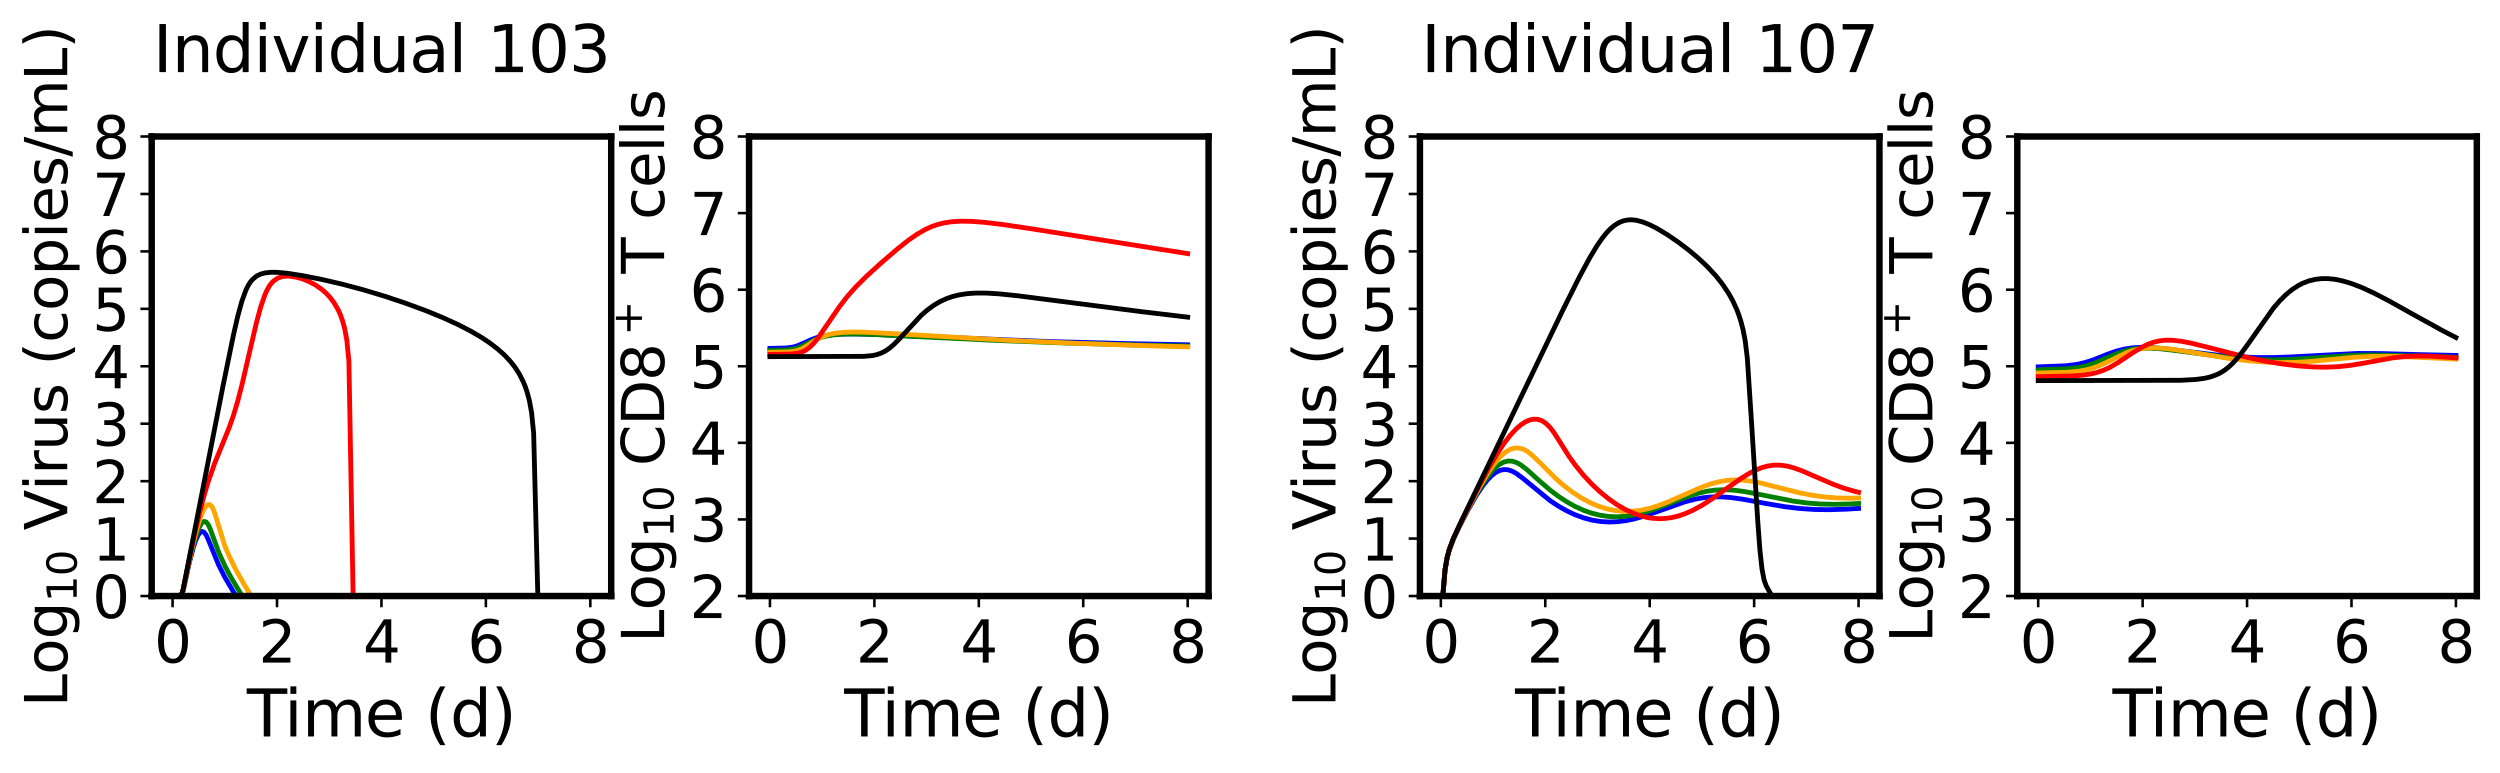 <?xml version="1.0" encoding="utf-8" standalone="no"?>
<!DOCTYPE svg PUBLIC "-//W3C//DTD SVG 1.1//EN"
  "http://www.w3.org/Graphics/SVG/1.1/DTD/svg11.dtd">
<svg xmlns:xlink="http://www.w3.org/1999/xlink" width="776.43pt" height="240.085pt" viewBox="0 0 776.43 240.085" xmlns="http://www.w3.org/2000/svg" version="1.1">
 <defs>
  <style type="text/css">*{stroke-linejoin: round; stroke-linecap: butt}</style>
 </defs>
 <g id="figure_1">
  <g id="patch_1">
   <path d="M 0 240.085 
L 776.43 240.085 
L 776.43 0 
L 0 0 
z
" style="fill: #ffffff"/>
  </g>
  <g id="axes_1">
   <g id="patch_2">
    <path d="M 47.112 185.108 
L 189.823 185.108 
L 189.823 42.397 
L 47.112 42.397 
z
" style="fill: #ffffff"/>
   </g>
   <g id="matplotlib.axis_1">
    <g id="xtick_1">
     <g id="line2d_1">
      <defs>
       <path id="m16f9d550ff" d="M 0 0 
L 0 3.5 
" style="stroke: #000000; stroke-width: 0.8"/>
      </defs>
      <g>
       <use xlink:href="#m16f9d550ff" x="53.599" y="185.108" style="stroke: #000000; stroke-width: 0.8"/>
      </g>
     </g>
     <g id="text_1">
      <!-- 0 -->
      <g transform="translate(47.873 205.785) scale(0.18 -0.18)">
       <defs>
        <path id="DejaVuSans-30" d="M 2034 4250 
Q 1547 4250 1301 3770 
Q 1056 3291 1056 2328 
Q 1056 1369 1301 889 
Q 1547 409 2034 409 
Q 2525 409 2770 889 
Q 3016 1369 3016 2328 
Q 3016 3291 2770 3770 
Q 2525 4250 2034 4250 
z
M 2034 4750 
Q 2819 4750 3233 4129 
Q 3647 3509 3647 2328 
Q 3647 1150 3233 529 
Q 2819 -91 2034 -91 
Q 1250 -91 836 529 
Q 422 1150 422 2328 
Q 422 3509 836 4129 
Q 1250 4750 2034 4750 
z
" transform="scale(0.016)"/>
       </defs>
       <use xlink:href="#DejaVuSans-30"/>
      </g>
     </g>
    </g>
    <g id="xtick_2">
     <g id="line2d_2">
      <g>
       <use xlink:href="#m16f9d550ff" x="86.034" y="185.108" style="stroke: #000000; stroke-width: 0.8"/>
      </g>
     </g>
     <g id="text_2">
      <!-- 2 -->
      <g transform="translate(80.307 205.785) scale(0.18 -0.18)">
       <defs>
        <path id="DejaVuSans-32" d="M 1228 531 
L 3431 531 
L 3431 0 
L 469 0 
L 469 531 
Q 828 903 1448 1529 
Q 2069 2156 2228 2338 
Q 2531 2678 2651 2914 
Q 2772 3150 2772 3378 
Q 2772 3750 2511 3984 
Q 2250 4219 1831 4219 
Q 1534 4219 1204 4116 
Q 875 4013 500 3803 
L 500 4441 
Q 881 4594 1212 4672 
Q 1544 4750 1819 4750 
Q 2544 4750 2975 4387 
Q 3406 4025 3406 3419 
Q 3406 3131 3298 2873 
Q 3191 2616 2906 2266 
Q 2828 2175 2409 1742 
Q 1991 1309 1228 531 
z
" transform="scale(0.016)"/>
       </defs>
       <use xlink:href="#DejaVuSans-32"/>
      </g>
     </g>
    </g>
    <g id="xtick_3">
     <g id="line2d_3">
      <g>
       <use xlink:href="#m16f9d550ff" x="118.468" y="185.108" style="stroke: #000000; stroke-width: 0.8"/>
      </g>
     </g>
     <g id="text_3">
      <!-- 4 -->
      <g transform="translate(112.742 205.785) scale(0.18 -0.18)">
       <defs>
        <path id="DejaVuSans-34" d="M 2419 4116 
L 825 1625 
L 2419 1625 
L 2419 4116 
z
M 2253 4666 
L 3047 4666 
L 3047 1625 
L 3713 1625 
L 3713 1100 
L 3047 1100 
L 3047 0 
L 2419 0 
L 2419 1100 
L 313 1100 
L 313 1709 
L 2253 4666 
z
" transform="scale(0.016)"/>
       </defs>
       <use xlink:href="#DejaVuSans-34"/>
      </g>
     </g>
    </g>
    <g id="xtick_4">
     <g id="line2d_4">
      <g>
       <use xlink:href="#m16f9d550ff" x="150.902" y="185.108" style="stroke: #000000; stroke-width: 0.8"/>
      </g>
     </g>
     <g id="text_4">
      <!-- 6 -->
      <g transform="translate(145.176 205.785) scale(0.18 -0.18)">
       <defs>
        <path id="DejaVuSans-36" d="M 2113 2584 
Q 1688 2584 1439 2293 
Q 1191 2003 1191 1497 
Q 1191 994 1439 701 
Q 1688 409 2113 409 
Q 2538 409 2786 701 
Q 3034 994 3034 1497 
Q 3034 2003 2786 2293 
Q 2538 2584 2113 2584 
z
M 3366 4563 
L 3366 3988 
Q 3128 4100 2886 4159 
Q 2644 4219 2406 4219 
Q 1781 4219 1451 3797 
Q 1122 3375 1075 2522 
Q 1259 2794 1537 2939 
Q 1816 3084 2150 3084 
Q 2853 3084 3261 2657 
Q 3669 2231 3669 1497 
Q 3669 778 3244 343 
Q 2819 -91 2113 -91 
Q 1303 -91 875 529 
Q 447 1150 447 2328 
Q 447 3434 972 4092 
Q 1497 4750 2381 4750 
Q 2619 4750 2861 4703 
Q 3103 4656 3366 4563 
z
" transform="scale(0.016)"/>
       </defs>
       <use xlink:href="#DejaVuSans-36"/>
      </g>
     </g>
    </g>
    <g id="xtick_5">
     <g id="line2d_5">
      <g>
       <use xlink:href="#m16f9d550ff" x="183.337" y="185.108" style="stroke: #000000; stroke-width: 0.8"/>
      </g>
     </g>
     <g id="text_5">
      <!-- 8 -->
      <g transform="translate(177.61 205.785) scale(0.18 -0.18)">
       <defs>
        <path id="DejaVuSans-38" d="M 2034 2216 
Q 1584 2216 1326 1975 
Q 1069 1734 1069 1313 
Q 1069 891 1326 650 
Q 1584 409 2034 409 
Q 2484 409 2743 651 
Q 3003 894 3003 1313 
Q 3003 1734 2745 1975 
Q 2488 2216 2034 2216 
z
M 1403 2484 
Q 997 2584 770 2862 
Q 544 3141 544 3541 
Q 544 4100 942 4425 
Q 1341 4750 2034 4750 
Q 2731 4750 3128 4425 
Q 3525 4100 3525 3541 
Q 3525 3141 3298 2862 
Q 3072 2584 2669 2484 
Q 3125 2378 3379 2068 
Q 3634 1759 3634 1313 
Q 3634 634 3220 271 
Q 2806 -91 2034 -91 
Q 1263 -91 848 271 
Q 434 634 434 1313 
Q 434 1759 690 2068 
Q 947 2378 1403 2484 
z
M 1172 3481 
Q 1172 3119 1398 2916 
Q 1625 2713 2034 2713 
Q 2441 2713 2670 2916 
Q 2900 3119 2900 3481 
Q 2900 3844 2670 4047 
Q 2441 4250 2034 4250 
Q 1625 4250 1398 4047 
Q 1172 3844 1172 3481 
z
" transform="scale(0.016)"/>
       </defs>
       <use xlink:href="#DejaVuSans-38"/>
      </g>
     </g>
    </g>
    <g id="text_6">
     <!-- Time (d) -->
     <g transform="translate(76.671 228.725) scale(0.2 -0.2)">
      <defs>
       <path id="DejaVuSans-54" d="M -19 4666 
L 3928 4666 
L 3928 4134 
L 2272 4134 
L 2272 0 
L 1638 0 
L 1638 4134 
L -19 4134 
L -19 4666 
z
" transform="scale(0.016)"/>
       <path id="DejaVuSans-69" d="M 603 3500 
L 1178 3500 
L 1178 0 
L 603 0 
L 603 3500 
z
M 603 4863 
L 1178 4863 
L 1178 4134 
L 603 4134 
L 603 4863 
z
" transform="scale(0.016)"/>
       <path id="DejaVuSans-6d" d="M 3328 2828 
Q 3544 3216 3844 3400 
Q 4144 3584 4550 3584 
Q 5097 3584 5394 3201 
Q 5691 2819 5691 2113 
L 5691 0 
L 5113 0 
L 5113 2094 
Q 5113 2597 4934 2840 
Q 4756 3084 4391 3084 
Q 3944 3084 3684 2787 
Q 3425 2491 3425 1978 
L 3425 0 
L 2847 0 
L 2847 2094 
Q 2847 2600 2669 2842 
Q 2491 3084 2119 3084 
Q 1678 3084 1418 2786 
Q 1159 2488 1159 1978 
L 1159 0 
L 581 0 
L 581 3500 
L 1159 3500 
L 1159 2956 
Q 1356 3278 1631 3431 
Q 1906 3584 2284 3584 
Q 2666 3584 2933 3390 
Q 3200 3197 3328 2828 
z
" transform="scale(0.016)"/>
       <path id="DejaVuSans-65" d="M 3597 1894 
L 3597 1613 
L 953 1613 
Q 991 1019 1311 708 
Q 1631 397 2203 397 
Q 2534 397 2845 478 
Q 3156 559 3463 722 
L 3463 178 
Q 3153 47 2828 -22 
Q 2503 -91 2169 -91 
Q 1331 -91 842 396 
Q 353 884 353 1716 
Q 353 2575 817 3079 
Q 1281 3584 2069 3584 
Q 2775 3584 3186 3129 
Q 3597 2675 3597 1894 
z
M 3022 2063 
Q 3016 2534 2758 2815 
Q 2500 3097 2075 3097 
Q 1594 3097 1305 2825 
Q 1016 2553 972 2059 
L 3022 2063 
z
" transform="scale(0.016)"/>
       <path id="DejaVuSans-20" transform="scale(0.016)"/>
       <path id="DejaVuSans-28" d="M 1984 4856 
Q 1566 4138 1362 3434 
Q 1159 2731 1159 2009 
Q 1159 1288 1364 580 
Q 1569 -128 1984 -844 
L 1484 -844 
Q 1016 -109 783 600 
Q 550 1309 550 2009 
Q 550 2706 781 3412 
Q 1013 4119 1484 4856 
L 1984 4856 
z
" transform="scale(0.016)"/>
       <path id="DejaVuSans-64" d="M 2906 2969 
L 2906 4863 
L 3481 4863 
L 3481 0 
L 2906 0 
L 2906 525 
Q 2725 213 2448 61 
Q 2172 -91 1784 -91 
Q 1150 -91 751 415 
Q 353 922 353 1747 
Q 353 2572 751 3078 
Q 1150 3584 1784 3584 
Q 2172 3584 2448 3432 
Q 2725 3281 2906 2969 
z
M 947 1747 
Q 947 1113 1208 752 
Q 1469 391 1925 391 
Q 2381 391 2643 752 
Q 2906 1113 2906 1747 
Q 2906 2381 2643 2742 
Q 2381 3103 1925 3103 
Q 1469 3103 1208 2742 
Q 947 2381 947 1747 
z
" transform="scale(0.016)"/>
       <path id="DejaVuSans-29" d="M 513 4856 
L 1013 4856 
Q 1481 4119 1714 3412 
Q 1947 2706 1947 2009 
Q 1947 1309 1714 600 
Q 1481 -109 1013 -844 
L 513 -844 
Q 928 -128 1133 580 
Q 1338 1288 1338 2009 
Q 1338 2731 1133 3434 
Q 928 4138 513 4856 
z
" transform="scale(0.016)"/>
      </defs>
      <use xlink:href="#DejaVuSans-54"/>
      <use xlink:href="#DejaVuSans-69" transform="translate(57.959 0)"/>
      <use xlink:href="#DejaVuSans-6d" transform="translate(85.742 0)"/>
      <use xlink:href="#DejaVuSans-65" transform="translate(183.154 0)"/>
      <use xlink:href="#DejaVuSans-20" transform="translate(244.678 0)"/>
      <use xlink:href="#DejaVuSans-28" transform="translate(276.465 0)"/>
      <use xlink:href="#DejaVuSans-64" transform="translate(315.479 0)"/>
      <use xlink:href="#DejaVuSans-29" transform="translate(378.955 0)"/>
     </g>
    </g>
   </g>
   <g id="matplotlib.axis_2">
    <g id="ytick_1">
     <g id="line2d_6">
      <defs>
       <path id="me7052d7533" d="M 0 0 
L -3.5 0 
" style="stroke: #000000; stroke-width: 0.8"/>
      </defs>
      <g>
       <use xlink:href="#me7052d7533" x="47.112" y="185.108" style="stroke: #000000; stroke-width: 0.8"/>
      </g>
     </g>
     <g id="text_7">
      <!-- 0 -->
      <g transform="translate(28.66 191.946) scale(0.18 -0.18)">
       <use xlink:href="#DejaVuSans-30"/>
      </g>
     </g>
    </g>
    <g id="ytick_2">
     <g id="line2d_7">
      <g>
       <use xlink:href="#me7052d7533" x="47.112" y="167.269" style="stroke: #000000; stroke-width: 0.8"/>
      </g>
     </g>
     <g id="text_8">
      <!-- 1 -->
      <g transform="translate(28.66 174.108) scale(0.18 -0.18)">
       <defs>
        <path id="DejaVuSans-31" d="M 794 531 
L 1825 531 
L 1825 4091 
L 703 3866 
L 703 4441 
L 1819 4666 
L 2450 4666 
L 2450 531 
L 3481 531 
L 3481 0 
L 794 0 
L 794 531 
z
" transform="scale(0.016)"/>
       </defs>
       <use xlink:href="#DejaVuSans-31"/>
      </g>
     </g>
    </g>
    <g id="ytick_3">
     <g id="line2d_8">
      <g>
       <use xlink:href="#me7052d7533" x="47.112" y="149.43" style="stroke: #000000; stroke-width: 0.8"/>
      </g>
     </g>
     <g id="text_9">
      <!-- 2 -->
      <g transform="translate(28.66 156.269) scale(0.18 -0.18)">
       <use xlink:href="#DejaVuSans-32"/>
      </g>
     </g>
    </g>
    <g id="ytick_4">
     <g id="line2d_9">
      <g>
       <use xlink:href="#me7052d7533" x="47.112" y="131.591" style="stroke: #000000; stroke-width: 0.8"/>
      </g>
     </g>
     <g id="text_10">
      <!-- 3 -->
      <g transform="translate(28.66 138.43) scale(0.18 -0.18)">
       <defs>
        <path id="DejaVuSans-33" d="M 2597 2516 
Q 3050 2419 3304 2112 
Q 3559 1806 3559 1356 
Q 3559 666 3084 287 
Q 2609 -91 1734 -91 
Q 1441 -91 1130 -33 
Q 819 25 488 141 
L 488 750 
Q 750 597 1062 519 
Q 1375 441 1716 441 
Q 2309 441 2620 675 
Q 2931 909 2931 1356 
Q 2931 1769 2642 2001 
Q 2353 2234 1838 2234 
L 1294 2234 
L 1294 2753 
L 1863 2753 
Q 2328 2753 2575 2939 
Q 2822 3125 2822 3475 
Q 2822 3834 2567 4026 
Q 2313 4219 1838 4219 
Q 1578 4219 1281 4162 
Q 984 4106 628 3988 
L 628 4550 
Q 988 4650 1302 4700 
Q 1616 4750 1894 4750 
Q 2613 4750 3031 4423 
Q 3450 4097 3450 3541 
Q 3450 3153 3228 2886 
Q 3006 2619 2597 2516 
z
" transform="scale(0.016)"/>
       </defs>
       <use xlink:href="#DejaVuSans-33"/>
      </g>
     </g>
    </g>
    <g id="ytick_5">
     <g id="line2d_10">
      <g>
       <use xlink:href="#me7052d7533" x="47.112" y="113.752" style="stroke: #000000; stroke-width: 0.8"/>
      </g>
     </g>
     <g id="text_11">
      <!-- 4 -->
      <g transform="translate(28.66 120.591) scale(0.18 -0.18)">
       <use xlink:href="#DejaVuSans-34"/>
      </g>
     </g>
    </g>
    <g id="ytick_6">
     <g id="line2d_11">
      <g>
       <use xlink:href="#me7052d7533" x="47.112" y="95.913" style="stroke: #000000; stroke-width: 0.8"/>
      </g>
     </g>
     <g id="text_12">
      <!-- 5 -->
      <g transform="translate(28.66 102.752) scale(0.18 -0.18)">
       <defs>
        <path id="DejaVuSans-35" d="M 691 4666 
L 3169 4666 
L 3169 4134 
L 1269 4134 
L 1269 2991 
Q 1406 3038 1543 3061 
Q 1681 3084 1819 3084 
Q 2600 3084 3056 2656 
Q 3513 2228 3513 1497 
Q 3513 744 3044 326 
Q 2575 -91 1722 -91 
Q 1428 -91 1123 -41 
Q 819 9 494 109 
L 494 744 
Q 775 591 1075 516 
Q 1375 441 1709 441 
Q 2250 441 2565 725 
Q 2881 1009 2881 1497 
Q 2881 1984 2565 2268 
Q 2250 2553 1709 2553 
Q 1456 2553 1204 2497 
Q 953 2441 691 2322 
L 691 4666 
z
" transform="scale(0.016)"/>
       </defs>
       <use xlink:href="#DejaVuSans-35"/>
      </g>
     </g>
    </g>
    <g id="ytick_7">
     <g id="line2d_12">
      <g>
       <use xlink:href="#me7052d7533" x="47.112" y="78.075" style="stroke: #000000; stroke-width: 0.8"/>
      </g>
     </g>
     <g id="text_13">
      <!-- 6 -->
      <g transform="translate(28.66 84.913) scale(0.18 -0.18)">
       <use xlink:href="#DejaVuSans-36"/>
      </g>
     </g>
    </g>
    <g id="ytick_8">
     <g id="line2d_13">
      <g>
       <use xlink:href="#me7052d7533" x="47.112" y="60.236" style="stroke: #000000; stroke-width: 0.8"/>
      </g>
     </g>
     <g id="text_14">
      <!-- 7 -->
      <g transform="translate(28.66 67.074) scale(0.18 -0.18)">
       <defs>
        <path id="DejaVuSans-37" d="M 525 4666 
L 3525 4666 
L 3525 4397 
L 1831 0 
L 1172 0 
L 2766 4134 
L 525 4134 
L 525 4666 
z
" transform="scale(0.016)"/>
       </defs>
       <use xlink:href="#DejaVuSans-37"/>
      </g>
     </g>
    </g>
    <g id="ytick_9">
     <g id="line2d_14">
      <g>
       <use xlink:href="#me7052d7533" x="47.112" y="42.397" style="stroke: #000000; stroke-width: 0.8"/>
      </g>
     </g>
     <g id="text_15">
      <!-- 8 -->
      <g transform="translate(28.66 49.235) scale(0.18 -0.18)">
       <use xlink:href="#DejaVuSans-38"/>
      </g>
     </g>
    </g>
    <g id="text_16">
     <!-- Log$_{10}$ Virus (copies/mL) -->
     <g transform="translate(20.88 219.592) rotate(-90) scale(0.18 -0.18)">
      <defs>
       <path id="DejaVuSans-4c" d="M 628 4666 
L 1259 4666 
L 1259 531 
L 3531 531 
L 3531 0 
L 628 0 
L 628 4666 
z
" transform="scale(0.016)"/>
       <path id="DejaVuSans-6f" d="M 1959 3097 
Q 1497 3097 1228 2736 
Q 959 2375 959 1747 
Q 959 1119 1226 758 
Q 1494 397 1959 397 
Q 2419 397 2687 759 
Q 2956 1122 2956 1747 
Q 2956 2369 2687 2733 
Q 2419 3097 1959 3097 
z
M 1959 3584 
Q 2709 3584 3137 3096 
Q 3566 2609 3566 1747 
Q 3566 888 3137 398 
Q 2709 -91 1959 -91 
Q 1206 -91 779 398 
Q 353 888 353 1747 
Q 353 2609 779 3096 
Q 1206 3584 1959 3584 
z
" transform="scale(0.016)"/>
       <path id="DejaVuSans-67" d="M 2906 1791 
Q 2906 2416 2648 2759 
Q 2391 3103 1925 3103 
Q 1463 3103 1205 2759 
Q 947 2416 947 1791 
Q 947 1169 1205 825 
Q 1463 481 1925 481 
Q 2391 481 2648 825 
Q 2906 1169 2906 1791 
z
M 3481 434 
Q 3481 -459 3084 -895 
Q 2688 -1331 1869 -1331 
Q 1566 -1331 1297 -1286 
Q 1028 -1241 775 -1147 
L 775 -588 
Q 1028 -725 1275 -790 
Q 1522 -856 1778 -856 
Q 2344 -856 2625 -561 
Q 2906 -266 2906 331 
L 2906 616 
Q 2728 306 2450 153 
Q 2172 0 1784 0 
Q 1141 0 747 490 
Q 353 981 353 1791 
Q 353 2603 747 3093 
Q 1141 3584 1784 3584 
Q 2172 3584 2450 3431 
Q 2728 3278 2906 2969 
L 2906 3500 
L 3481 3500 
L 3481 434 
z
" transform="scale(0.016)"/>
       <path id="DejaVuSans-56" d="M 1831 0 
L 50 4666 
L 709 4666 
L 2188 738 
L 3669 4666 
L 4325 4666 
L 2547 0 
L 1831 0 
z
" transform="scale(0.016)"/>
       <path id="DejaVuSans-72" d="M 2631 2963 
Q 2534 3019 2420 3045 
Q 2306 3072 2169 3072 
Q 1681 3072 1420 2755 
Q 1159 2438 1159 1844 
L 1159 0 
L 581 0 
L 581 3500 
L 1159 3500 
L 1159 2956 
Q 1341 3275 1631 3429 
Q 1922 3584 2338 3584 
Q 2397 3584 2469 3576 
Q 2541 3569 2628 3553 
L 2631 2963 
z
" transform="scale(0.016)"/>
       <path id="DejaVuSans-75" d="M 544 1381 
L 544 3500 
L 1119 3500 
L 1119 1403 
Q 1119 906 1312 657 
Q 1506 409 1894 409 
Q 2359 409 2629 706 
Q 2900 1003 2900 1516 
L 2900 3500 
L 3475 3500 
L 3475 0 
L 2900 0 
L 2900 538 
Q 2691 219 2414 64 
Q 2138 -91 1772 -91 
Q 1169 -91 856 284 
Q 544 659 544 1381 
z
M 1991 3584 
L 1991 3584 
z
" transform="scale(0.016)"/>
       <path id="DejaVuSans-73" d="M 2834 3397 
L 2834 2853 
Q 2591 2978 2328 3040 
Q 2066 3103 1784 3103 
Q 1356 3103 1142 2972 
Q 928 2841 928 2578 
Q 928 2378 1081 2264 
Q 1234 2150 1697 2047 
L 1894 2003 
Q 2506 1872 2764 1633 
Q 3022 1394 3022 966 
Q 3022 478 2636 193 
Q 2250 -91 1575 -91 
Q 1294 -91 989 -36 
Q 684 19 347 128 
L 347 722 
Q 666 556 975 473 
Q 1284 391 1588 391 
Q 1994 391 2212 530 
Q 2431 669 2431 922 
Q 2431 1156 2273 1281 
Q 2116 1406 1581 1522 
L 1381 1569 
Q 847 1681 609 1914 
Q 372 2147 372 2553 
Q 372 3047 722 3315 
Q 1072 3584 1716 3584 
Q 2034 3584 2315 3537 
Q 2597 3491 2834 3397 
z
" transform="scale(0.016)"/>
       <path id="DejaVuSans-63" d="M 3122 3366 
L 3122 2828 
Q 2878 2963 2633 3030 
Q 2388 3097 2138 3097 
Q 1578 3097 1268 2742 
Q 959 2388 959 1747 
Q 959 1106 1268 751 
Q 1578 397 2138 397 
Q 2388 397 2633 464 
Q 2878 531 3122 666 
L 3122 134 
Q 2881 22 2623 -34 
Q 2366 -91 2075 -91 
Q 1284 -91 818 406 
Q 353 903 353 1747 
Q 353 2603 823 3093 
Q 1294 3584 2113 3584 
Q 2378 3584 2631 3529 
Q 2884 3475 3122 3366 
z
" transform="scale(0.016)"/>
       <path id="DejaVuSans-70" d="M 1159 525 
L 1159 -1331 
L 581 -1331 
L 581 3500 
L 1159 3500 
L 1159 2969 
Q 1341 3281 1617 3432 
Q 1894 3584 2278 3584 
Q 2916 3584 3314 3078 
Q 3713 2572 3713 1747 
Q 3713 922 3314 415 
Q 2916 -91 2278 -91 
Q 1894 -91 1617 61 
Q 1341 213 1159 525 
z
M 3116 1747 
Q 3116 2381 2855 2742 
Q 2594 3103 2138 3103 
Q 1681 3103 1420 2742 
Q 1159 2381 1159 1747 
Q 1159 1113 1420 752 
Q 1681 391 2138 391 
Q 2594 391 2855 752 
Q 3116 1113 3116 1747 
z
" transform="scale(0.016)"/>
       <path id="DejaVuSans-2f" d="M 1625 4666 
L 2156 4666 
L 531 -594 
L 0 -594 
L 1625 4666 
z
" transform="scale(0.016)"/>
      </defs>
      <use xlink:href="#DejaVuSans-4c" transform="translate(0 0.016)"/>
      <use xlink:href="#DejaVuSans-6f" transform="translate(55.713 0.016)"/>
      <use xlink:href="#DejaVuSans-67" transform="translate(116.895 0.016)"/>
      <use xlink:href="#DejaVuSans-31" transform="translate(181.328 -16.391) scale(0.7)"/>
      <use xlink:href="#DejaVuSans-30" transform="translate(225.864 -16.391) scale(0.7)"/>
      <use xlink:href="#DejaVuSans-20" transform="translate(273.135 0.016)"/>
      <use xlink:href="#DejaVuSans-56" transform="translate(304.922 0.016)"/>
      <use xlink:href="#DejaVuSans-69" transform="translate(373.33 0.016)"/>
      <use xlink:href="#DejaVuSans-72" transform="translate(401.113 0.016)"/>
      <use xlink:href="#DejaVuSans-75" transform="translate(442.227 0.016)"/>
      <use xlink:href="#DejaVuSans-73" transform="translate(505.605 0.016)"/>
      <use xlink:href="#DejaVuSans-20" transform="translate(557.705 0.016)"/>
      <use xlink:href="#DejaVuSans-28" transform="translate(589.492 0.016)"/>
      <use xlink:href="#DejaVuSans-63" transform="translate(628.506 0.016)"/>
      <use xlink:href="#DejaVuSans-6f" transform="translate(683.486 0.016)"/>
      <use xlink:href="#DejaVuSans-70" transform="translate(744.668 0.016)"/>
      <use xlink:href="#DejaVuSans-69" transform="translate(808.145 0.016)"/>
      <use xlink:href="#DejaVuSans-65" transform="translate(835.928 0.016)"/>
      <use xlink:href="#DejaVuSans-73" transform="translate(897.451 0.016)"/>
      <use xlink:href="#DejaVuSans-2f" transform="translate(949.551 0.016)"/>
      <use xlink:href="#DejaVuSans-6d" transform="translate(983.242 0.016)"/>
      <use xlink:href="#DejaVuSans-4c" transform="translate(1080.654 0.016)"/>
      <use xlink:href="#DejaVuSans-29" transform="translate(1136.367 0.016)"/>
     </g>
    </g>
   </g>
   <g id="line2d_15">
    <path d="M 53.599 185.108 
L 56.207 185.108 
L 56.859 183.488 
L 58.815 174.613 
L 60.119 169.77 
L 60.771 167.848 
L 61.423 166.383 
L 62.075 165.422 
L 62.727 165.043 
L 63.379 165.294 
L 64.031 166.178 
L 64.682 167.563 
L 67.942 175.558 
L 69.898 179.386 
L 72.506 183.814 
L 73.158 184.841 
L 73.81 185.108 
L 183.337 185.108 
L 183.337 185.108 
" clip-path="url(#pa44972590c)" style="fill: none; stroke: #0000ff; stroke-width: 1.5; stroke-linecap: square"/>
   </g>
   <g id="line2d_16">
    <path d="M 53.599 185.108 
L 56.207 185.108 
L 56.859 183.394 
L 58.815 174.241 
L 60.119 168.97 
L 61.423 164.854 
L 62.075 163.374 
L 62.727 162.38 
L 63.379 161.941 
L 64.031 162.113 
L 64.682 162.948 
L 65.334 164.381 
L 67.942 171.588 
L 69.898 175.865 
L 71.854 179.53 
L 74.462 183.847 
L 75.114 184.864 
L 75.766 185.108 
L 183.337 185.108 
L 183.337 185.108 
" clip-path="url(#pa44972590c)" style="fill: none; stroke: #008000; stroke-width: 1.5; stroke-linecap: square"/>
   </g>
   <g id="line2d_17">
    <path d="M 53.599 185.108 
L 56.207 185.108 
L 56.859 183.3 
L 59.467 170.93 
L 60.771 165.568 
L 62.075 161.168 
L 62.727 159.439 
L 63.379 158.069 
L 64.031 157.121 
L 64.682 156.683 
L 65.334 156.812 
L 65.986 157.631 
L 66.638 159.212 
L 69.817 169.532 
L 71.202 172.802 
L 73.158 176.78 
L 75.766 181.428 
L 77.721 184.632 
L 78.373 185.108 
L 183.337 185.108 
L 183.337 185.108 
" clip-path="url(#pa44972590c)" style="fill: none; stroke: #ffa500; stroke-width: 1.5; stroke-linecap: square"/>
   </g>
   <g id="line2d_18">
    <path d="M 53.599 185.108 
L 56.207 185.108 
L 56.859 183.216 
L 60.119 167.309 
L 62.075 158.849 
L 63.379 153.905 
L 64.682 149.546 
L 66.638 143.947 
L 69.246 137.564 
L 71.202 132.719 
L 72.506 129.005 
L 73.81 124.639 
L 75.114 119.641 
L 77.721 108.42 
L 79.677 100.076 
L 80.981 95.28 
L 82.285 91.524 
L 82.937 90.083 
L 83.589 88.924 
L 84.241 88.016 
L 84.893 87.319 
L 86.197 86.411 
L 87.501 85.946 
L 88.804 85.769 
L 90.108 85.791 
L 92.064 86.094 
L 94.02 86.653 
L 95.976 87.446 
L 97.932 88.489 
L 99.888 89.842 
L 101.191 90.972 
L 102.495 92.353 
L 103.799 94.091 
L 105.103 96.385 
L 105.755 97.866 
L 106.407 99.705 
L 107.059 102.124 
L 107.711 105.655 
L 108.363 112.284 
L 109.667 185.108 
L 183.337 185.108 
L 183.337 185.108 
" clip-path="url(#pa44972590c)" style="fill: none; stroke: #ff0000; stroke-width: 1.5; stroke-linecap: square"/>
   </g>
   <g id="line2d_19">
    <path d="M 53.599 185.108 
L 56.207 185.108 
L 56.859 183.119 
L 69.246 119.938 
L 72.506 104.013 
L 73.81 98.344 
L 75.114 93.565 
L 76.417 89.999 
L 77.069 88.684 
L 77.721 87.645 
L 78.373 86.838 
L 79.677 85.745 
L 80.981 85.113 
L 82.285 84.764 
L 84.241 84.56 
L 86.197 84.585 
L 89.456 84.901 
L 94.02 85.622 
L 99.888 86.778 
L 106.407 88.286 
L 112.926 90.028 
L 119.446 91.994 
L 125.965 94.171 
L 132.485 96.581 
L 137.7 98.723 
L 142.264 100.811 
L 146.176 102.826 
L 149.435 104.728 
L 152.043 106.46 
L 154.651 108.458 
L 156.607 110.211 
L 158.563 112.293 
L 159.867 113.954 
L 161.17 115.948 
L 162.474 118.477 
L 163.126 120.065 
L 163.778 122.003 
L 164.43 124.503 
L 165.082 128.064 
L 165.734 134.431 
L 167.038 185.108 
L 183.337 185.108 
L 183.337 185.108 
" clip-path="url(#pa44972590c)" style="fill: none; stroke: #000000; stroke-width: 1.5; stroke-linecap: square"/>
   </g>
   <g id="patch_3">
    <path d="M 47.112 185.108 
L 47.112 42.397 
" style="fill: none; stroke: #000000; stroke-width: 2; stroke-linejoin: miter; stroke-linecap: square"/>
   </g>
   <g id="patch_4">
    <path d="M 189.823 185.108 
L 189.823 42.397 
" style="fill: none; stroke: #000000; stroke-width: 2; stroke-linejoin: miter; stroke-linecap: square"/>
   </g>
   <g id="patch_5">
    <path d="M 47.112 185.108 
L 189.823 185.108 
" style="fill: none; stroke: #000000; stroke-width: 2; stroke-linejoin: miter; stroke-linecap: square"/>
   </g>
   <g id="patch_6">
    <path d="M 47.112 42.397 
L 189.823 42.397 
" style="fill: none; stroke: #000000; stroke-width: 2; stroke-linejoin: miter; stroke-linecap: square"/>
   </g>
   <g id="text_17">
    <!-- Individual 103 -->
    <g transform="translate(47.499 22.397) scale(0.2 -0.2)">
     <defs>
      <path id="DejaVuSans-49" d="M 628 4666 
L 1259 4666 
L 1259 0 
L 628 0 
L 628 4666 
z
" transform="scale(0.016)"/>
      <path id="DejaVuSans-6e" d="M 3513 2113 
L 3513 0 
L 2938 0 
L 2938 2094 
Q 2938 2591 2744 2837 
Q 2550 3084 2163 3084 
Q 1697 3084 1428 2787 
Q 1159 2491 1159 1978 
L 1159 0 
L 581 0 
L 581 3500 
L 1159 3500 
L 1159 2956 
Q 1366 3272 1645 3428 
Q 1925 3584 2291 3584 
Q 2894 3584 3203 3211 
Q 3513 2838 3513 2113 
z
" transform="scale(0.016)"/>
      <path id="DejaVuSans-76" d="M 191 3500 
L 800 3500 
L 1894 563 
L 2988 3500 
L 3597 3500 
L 2284 0 
L 1503 0 
L 191 3500 
z
" transform="scale(0.016)"/>
      <path id="DejaVuSans-61" d="M 2194 1759 
Q 1497 1759 1228 1600 
Q 959 1441 959 1056 
Q 959 750 1161 570 
Q 1363 391 1709 391 
Q 2188 391 2477 730 
Q 2766 1069 2766 1631 
L 2766 1759 
L 2194 1759 
z
M 3341 1997 
L 3341 0 
L 2766 0 
L 2766 531 
Q 2569 213 2275 61 
Q 1981 -91 1556 -91 
Q 1019 -91 701 211 
Q 384 513 384 1019 
Q 384 1609 779 1909 
Q 1175 2209 1959 2209 
L 2766 2209 
L 2766 2266 
Q 2766 2663 2505 2880 
Q 2244 3097 1772 3097 
Q 1472 3097 1187 3025 
Q 903 2953 641 2809 
L 641 3341 
Q 956 3463 1253 3523 
Q 1550 3584 1831 3584 
Q 2591 3584 2966 3190 
Q 3341 2797 3341 1997 
z
" transform="scale(0.016)"/>
      <path id="DejaVuSans-6c" d="M 603 4863 
L 1178 4863 
L 1178 0 
L 603 0 
L 603 4863 
z
" transform="scale(0.016)"/>
     </defs>
     <use xlink:href="#DejaVuSans-49"/>
     <use xlink:href="#DejaVuSans-6e" transform="translate(29.492 0)"/>
     <use xlink:href="#DejaVuSans-64" transform="translate(92.871 0)"/>
     <use xlink:href="#DejaVuSans-69" transform="translate(156.348 0)"/>
     <use xlink:href="#DejaVuSans-76" transform="translate(184.131 0)"/>
     <use xlink:href="#DejaVuSans-69" transform="translate(243.311 0)"/>
     <use xlink:href="#DejaVuSans-64" transform="translate(271.094 0)"/>
     <use xlink:href="#DejaVuSans-75" transform="translate(334.57 0)"/>
     <use xlink:href="#DejaVuSans-61" transform="translate(397.949 0)"/>
     <use xlink:href="#DejaVuSans-6c" transform="translate(459.229 0)"/>
     <use xlink:href="#DejaVuSans-20" transform="translate(487.012 0)"/>
     <use xlink:href="#DejaVuSans-31" transform="translate(518.799 0)"/>
     <use xlink:href="#DejaVuSans-30" transform="translate(582.422 0)"/>
     <use xlink:href="#DejaVuSans-33" transform="translate(646.045 0)"/>
    </g>
   </g>
  </g>
  <g id="axes_2">
   <g id="patch_7">
    <path d="M 232.637 185.108 
L 375.348 185.108 
L 375.348 42.397 
L 232.637 42.397 
z
" style="fill: #ffffff"/>
   </g>
   <g id="matplotlib.axis_3">
    <g id="xtick_6">
     <g id="line2d_20">
      <g>
       <use xlink:href="#m16f9d550ff" x="239.124" y="185.108" style="stroke: #000000; stroke-width: 0.8"/>
      </g>
     </g>
     <g id="text_18">
      <!-- 0 -->
      <g transform="translate(233.397 205.785) scale(0.18 -0.18)">
       <use xlink:href="#DejaVuSans-30"/>
      </g>
     </g>
    </g>
    <g id="xtick_7">
     <g id="line2d_21">
      <g>
       <use xlink:href="#m16f9d550ff" x="271.558" y="185.108" style="stroke: #000000; stroke-width: 0.8"/>
      </g>
     </g>
     <g id="text_19">
      <!-- 2 -->
      <g transform="translate(265.832 205.785) scale(0.18 -0.18)">
       <use xlink:href="#DejaVuSans-32"/>
      </g>
     </g>
    </g>
    <g id="xtick_8">
     <g id="line2d_22">
      <g>
       <use xlink:href="#m16f9d550ff" x="303.992" y="185.108" style="stroke: #000000; stroke-width: 0.8"/>
      </g>
     </g>
     <g id="text_20">
      <!-- 4 -->
      <g transform="translate(298.266 205.785) scale(0.18 -0.18)">
       <use xlink:href="#DejaVuSans-34"/>
      </g>
     </g>
    </g>
    <g id="xtick_9">
     <g id="line2d_23">
      <g>
       <use xlink:href="#m16f9d550ff" x="336.427" y="185.108" style="stroke: #000000; stroke-width: 0.8"/>
      </g>
     </g>
     <g id="text_21">
      <!-- 6 -->
      <g transform="translate(330.7 205.785) scale(0.18 -0.18)">
       <use xlink:href="#DejaVuSans-36"/>
      </g>
     </g>
    </g>
    <g id="xtick_10">
     <g id="line2d_24">
      <g>
       <use xlink:href="#m16f9d550ff" x="368.861" y="185.108" style="stroke: #000000; stroke-width: 0.8"/>
      </g>
     </g>
     <g id="text_22">
      <!-- 8 -->
      <g transform="translate(363.135 205.785) scale(0.18 -0.18)">
       <use xlink:href="#DejaVuSans-38"/>
      </g>
     </g>
    </g>
    <g id="text_23">
     <!-- Time (d) -->
     <g transform="translate(262.195 228.725) scale(0.2 -0.2)">
      <use xlink:href="#DejaVuSans-54"/>
      <use xlink:href="#DejaVuSans-69" transform="translate(57.959 0)"/>
      <use xlink:href="#DejaVuSans-6d" transform="translate(85.742 0)"/>
      <use xlink:href="#DejaVuSans-65" transform="translate(183.154 0)"/>
      <use xlink:href="#DejaVuSans-20" transform="translate(244.678 0)"/>
      <use xlink:href="#DejaVuSans-28" transform="translate(276.465 0)"/>
      <use xlink:href="#DejaVuSans-64" transform="translate(315.479 0)"/>
      <use xlink:href="#DejaVuSans-29" transform="translate(378.955 0)"/>
     </g>
    </g>
   </g>
   <g id="matplotlib.axis_4">
    <g id="ytick_10">
     <g id="line2d_25">
      <g>
       <use xlink:href="#me7052d7533" x="232.637" y="185.108" style="stroke: #000000; stroke-width: 0.8"/>
      </g>
     </g>
     <g id="text_24">
      <!-- 2 -->
      <g transform="translate(214.184 191.946) scale(0.18 -0.18)">
       <use xlink:href="#DejaVuSans-32"/>
      </g>
     </g>
    </g>
    <g id="ytick_11">
     <g id="line2d_26">
      <g>
       <use xlink:href="#me7052d7533" x="232.637" y="161.323" style="stroke: #000000; stroke-width: 0.8"/>
      </g>
     </g>
     <g id="text_25">
      <!-- 3 -->
      <g transform="translate(214.184 168.161) scale(0.18 -0.18)">
       <use xlink:href="#DejaVuSans-33"/>
      </g>
     </g>
    </g>
    <g id="ytick_12">
     <g id="line2d_27">
      <g>
       <use xlink:href="#me7052d7533" x="232.637" y="137.538" style="stroke: #000000; stroke-width: 0.8"/>
      </g>
     </g>
     <g id="text_26">
      <!-- 4 -->
      <g transform="translate(214.184 144.376) scale(0.18 -0.18)">
       <use xlink:href="#DejaVuSans-34"/>
      </g>
     </g>
    </g>
    <g id="ytick_13">
     <g id="line2d_28">
      <g>
       <use xlink:href="#me7052d7533" x="232.637" y="113.752" style="stroke: #000000; stroke-width: 0.8"/>
      </g>
     </g>
     <g id="text_27">
      <!-- 5 -->
      <g transform="translate(214.184 120.591) scale(0.18 -0.18)">
       <use xlink:href="#DejaVuSans-35"/>
      </g>
     </g>
    </g>
    <g id="ytick_14">
     <g id="line2d_29">
      <g>
       <use xlink:href="#me7052d7533" x="232.637" y="89.967" style="stroke: #000000; stroke-width: 0.8"/>
      </g>
     </g>
     <g id="text_28">
      <!-- 6 -->
      <g transform="translate(214.184 96.806) scale(0.18 -0.18)">
       <use xlink:href="#DejaVuSans-36"/>
      </g>
     </g>
    </g>
    <g id="ytick_15">
     <g id="line2d_30">
      <g>
       <use xlink:href="#me7052d7533" x="232.637" y="66.182" style="stroke: #000000; stroke-width: 0.8"/>
      </g>
     </g>
     <g id="text_29">
      <!-- 7 -->
      <g transform="translate(214.184 73.021) scale(0.18 -0.18)">
       <use xlink:href="#DejaVuSans-37"/>
      </g>
     </g>
    </g>
    <g id="ytick_16">
     <g id="line2d_31">
      <g>
       <use xlink:href="#me7052d7533" x="232.637" y="42.397" style="stroke: #000000; stroke-width: 0.8"/>
      </g>
     </g>
     <g id="text_30">
      <!-- 8 -->
      <g transform="translate(214.184 49.235) scale(0.18 -0.18)">
       <use xlink:href="#DejaVuSans-38"/>
      </g>
     </g>
    </g>
    <g id="text_31">
     <!-- Log$_{10}$ CD8$^+$ T cells -->
     <g transform="translate(206.404 199.612) rotate(-90) scale(0.18 -0.18)">
      <defs>
       <path id="DejaVuSans-43" d="M 4122 4306 
L 4122 3641 
Q 3803 3938 3442 4084 
Q 3081 4231 2675 4231 
Q 1875 4231 1450 3742 
Q 1025 3253 1025 2328 
Q 1025 1406 1450 917 
Q 1875 428 2675 428 
Q 3081 428 3442 575 
Q 3803 722 4122 1019 
L 4122 359 
Q 3791 134 3420 21 
Q 3050 -91 2638 -91 
Q 1578 -91 968 557 
Q 359 1206 359 2328 
Q 359 3453 968 4101 
Q 1578 4750 2638 4750 
Q 3056 4750 3426 4639 
Q 3797 4528 4122 4306 
z
" transform="scale(0.016)"/>
       <path id="DejaVuSans-44" d="M 1259 4147 
L 1259 519 
L 2022 519 
Q 2988 519 3436 956 
Q 3884 1394 3884 2338 
Q 3884 3275 3436 3711 
Q 2988 4147 2022 4147 
L 1259 4147 
z
M 628 4666 
L 1925 4666 
Q 3281 4666 3915 4102 
Q 4550 3538 4550 2338 
Q 4550 1131 3912 565 
Q 3275 0 1925 0 
L 628 0 
L 628 4666 
z
" transform="scale(0.016)"/>
       <path id="DejaVuSans-2b" d="M 2944 4013 
L 2944 2272 
L 4684 2272 
L 4684 1741 
L 2944 1741 
L 2944 0 
L 2419 0 
L 2419 1741 
L 678 1741 
L 678 2272 
L 2419 2272 
L 2419 4013 
L 2944 4013 
z
" transform="scale(0.016)"/>
      </defs>
      <use xlink:href="#DejaVuSans-4c" transform="translate(0 0.827)"/>
      <use xlink:href="#DejaVuSans-6f" transform="translate(55.713 0.827)"/>
      <use xlink:href="#DejaVuSans-67" transform="translate(116.895 0.827)"/>
      <use xlink:href="#DejaVuSans-31" transform="translate(181.328 -15.58) scale(0.7)"/>
      <use xlink:href="#DejaVuSans-30" transform="translate(225.864 -15.58) scale(0.7)"/>
      <use xlink:href="#DejaVuSans-20" transform="translate(273.135 0.827)"/>
      <use xlink:href="#DejaVuSans-43" transform="translate(304.922 0.827)"/>
      <use xlink:href="#DejaVuSans-44" transform="translate(374.746 0.827)"/>
      <use xlink:href="#DejaVuSans-38" transform="translate(451.748 0.827)"/>
      <use xlink:href="#DejaVuSans-2b" transform="translate(529.966 39.108) scale(0.7)"/>
      <use xlink:href="#DejaVuSans-20" transform="translate(604.99 0.827)"/>
      <use xlink:href="#DejaVuSans-54" transform="translate(636.777 0.827)"/>
      <use xlink:href="#DejaVuSans-20" transform="translate(697.861 0.827)"/>
      <use xlink:href="#DejaVuSans-63" transform="translate(729.648 0.827)"/>
      <use xlink:href="#DejaVuSans-65" transform="translate(784.629 0.827)"/>
      <use xlink:href="#DejaVuSans-6c" transform="translate(846.152 0.827)"/>
      <use xlink:href="#DejaVuSans-6c" transform="translate(873.936 0.827)"/>
      <use xlink:href="#DejaVuSans-73" transform="translate(901.719 0.827)"/>
     </g>
    </g>
   </g>
   <g id="line2d_32">
    <path d="M 239.124 108.205 
L 244.339 108.07 
L 246.295 107.788 
L 247.599 107.414 
L 249.555 106.574 
L 252.163 105.388 
L 254.118 104.727 
L 256.074 104.274 
L 258.682 103.912 
L 261.942 103.715 
L 266.505 103.701 
L 273.677 103.937 
L 325.181 106.055 
L 349.954 106.71 
L 368.861 107.08 
L 368.861 107.08 
" clip-path="url(#pc502a3125d)" style="fill: none; stroke: #0000ff; stroke-width: 1.5; stroke-linecap: square"/>
   </g>
   <g id="line2d_33">
    <path d="M 239.124 108.787 
L 244.339 108.679 
L 246.295 108.441 
L 247.599 108.102 
L 248.903 107.574 
L 254.118 105.034 
L 256.074 104.467 
L 258.682 104.014 
L 261.29 103.792 
L 265.202 103.712 
L 271.069 103.864 
L 283.456 104.475 
L 308.882 105.702 
L 330.396 106.508 
L 354.518 107.184 
L 368.861 107.493 
L 368.861 107.493 
" clip-path="url(#pc502a3125d)" style="fill: none; stroke: #008000; stroke-width: 1.5; stroke-linecap: square"/>
   </g>
   <g id="line2d_34">
    <path d="M 239.124 109.404 
L 244.991 109.287 
L 246.947 109.029 
L 248.251 108.658 
L 249.555 108.062 
L 251.511 106.808 
L 253.466 105.511 
L 255.422 104.536 
L 257.378 103.894 
L 259.334 103.496 
L 261.942 103.217 
L 265.202 103.116 
L 269.765 103.215 
L 278.24 103.666 
L 313.446 105.702 
L 334.308 106.624 
L 356.474 107.379 
L 368.861 107.715 
L 368.861 107.715 
" clip-path="url(#pc502a3125d)" style="fill: none; stroke: #ffa500; stroke-width: 1.5; stroke-linecap: square"/>
   </g>
   <g id="line2d_35">
    <path d="M 239.124 110.061 
L 245.643 109.964 
L 247.599 109.743 
L 248.903 109.402 
L 250.207 108.796 
L 251.511 107.841 
L 252.815 106.513 
L 254.118 104.868 
L 256.726 101.069 
L 260.638 95.34 
L 263.246 91.959 
L 265.853 89.025 
L 269.113 85.792 
L 273.677 81.641 
L 278.892 77.169 
L 282.152 74.595 
L 284.76 72.774 
L 287.368 71.264 
L 289.324 70.373 
L 291.279 69.696 
L 293.235 69.216 
L 295.843 68.838 
L 298.451 68.694 
L 301.71 68.748 
L 305.622 69.041 
L 311.49 69.742 
L 320.617 71.097 
L 359.082 77.225 
L 368.861 78.768 
L 368.861 78.768 
" clip-path="url(#pc502a3125d)" style="fill: none; stroke: #ff0000; stroke-width: 1.5; stroke-linecap: square"/>
   </g>
   <g id="line2d_36">
    <path d="M 239.124 110.762 
L 268.461 110.672 
L 271.069 110.41 
L 272.373 110.121 
L 273.677 109.665 
L 274.981 109.001 
L 276.285 108.11 
L 277.588 107.001 
L 279.544 105.017 
L 286.064 97.976 
L 288.02 96.267 
L 289.975 94.836 
L 291.931 93.678 
L 293.887 92.772 
L 295.843 92.089 
L 297.799 91.6 
L 300.407 91.195 
L 303.014 91.015 
L 306.274 91.02 
L 310.186 91.253 
L 316.053 91.856 
L 327.788 93.363 
L 354.518 96.795 
L 368.861 98.498 
L 368.861 98.498 
" clip-path="url(#pc502a3125d)" style="fill: none; stroke: #000000; stroke-width: 1.5; stroke-linecap: square"/>
   </g>
   <g id="patch_8">
    <path d="M 232.637 185.108 
L 232.637 42.397 
" style="fill: none; stroke: #000000; stroke-width: 2; stroke-linejoin: miter; stroke-linecap: square"/>
   </g>
   <g id="patch_9">
    <path d="M 375.348 185.108 
L 375.348 42.397 
" style="fill: none; stroke: #000000; stroke-width: 2; stroke-linejoin: miter; stroke-linecap: square"/>
   </g>
   <g id="patch_10">
    <path d="M 232.637 185.108 
L 375.348 185.108 
" style="fill: none; stroke: #000000; stroke-width: 2; stroke-linejoin: miter; stroke-linecap: square"/>
   </g>
   <g id="patch_11">
    <path d="M 232.637 42.397 
L 375.348 42.397 
" style="fill: none; stroke: #000000; stroke-width: 2; stroke-linejoin: miter; stroke-linecap: square"/>
   </g>
  </g>
  <g id="axes_3">
   <g id="patch_12">
    <path d="M 440.995 185.108 
L 583.706 185.108 
L 583.706 42.397 
L 440.995 42.397 
z
" style="fill: #ffffff"/>
   </g>
   <g id="matplotlib.axis_5">
    <g id="xtick_11">
     <g id="line2d_37">
      <g>
       <use xlink:href="#m16f9d550ff" x="447.482" y="185.108" style="stroke: #000000; stroke-width: 0.8"/>
      </g>
     </g>
     <g id="text_32">
      <!-- 0 -->
      <g transform="translate(441.755 205.785) scale(0.18 -0.18)">
       <use xlink:href="#DejaVuSans-30"/>
      </g>
     </g>
    </g>
    <g id="xtick_12">
     <g id="line2d_38">
      <g>
       <use xlink:href="#m16f9d550ff" x="479.916" y="185.108" style="stroke: #000000; stroke-width: 0.8"/>
      </g>
     </g>
     <g id="text_33">
      <!-- 2 -->
      <g transform="translate(474.19 205.785) scale(0.18 -0.18)">
       <use xlink:href="#DejaVuSans-32"/>
      </g>
     </g>
    </g>
    <g id="xtick_13">
     <g id="line2d_39">
      <g>
       <use xlink:href="#m16f9d550ff" x="512.35" y="185.108" style="stroke: #000000; stroke-width: 0.8"/>
      </g>
     </g>
     <g id="text_34">
      <!-- 4 -->
      <g transform="translate(506.624 205.785) scale(0.18 -0.18)">
       <use xlink:href="#DejaVuSans-34"/>
      </g>
     </g>
    </g>
    <g id="xtick_14">
     <g id="line2d_40">
      <g>
       <use xlink:href="#m16f9d550ff" x="544.785" y="185.108" style="stroke: #000000; stroke-width: 0.8"/>
      </g>
     </g>
     <g id="text_35">
      <!-- 6 -->
      <g transform="translate(539.058 205.785) scale(0.18 -0.18)">
       <use xlink:href="#DejaVuSans-36"/>
      </g>
     </g>
    </g>
    <g id="xtick_15">
     <g id="line2d_41">
      <g>
       <use xlink:href="#m16f9d550ff" x="577.219" y="185.108" style="stroke: #000000; stroke-width: 0.8"/>
      </g>
     </g>
     <g id="text_36">
      <!-- 8 -->
      <g transform="translate(571.493 205.785) scale(0.18 -0.18)">
       <use xlink:href="#DejaVuSans-38"/>
      </g>
     </g>
    </g>
    <g id="text_37">
     <!-- Time (d) -->
     <g transform="translate(470.553 228.725) scale(0.2 -0.2)">
      <use xlink:href="#DejaVuSans-54"/>
      <use xlink:href="#DejaVuSans-69" transform="translate(57.959 0)"/>
      <use xlink:href="#DejaVuSans-6d" transform="translate(85.742 0)"/>
      <use xlink:href="#DejaVuSans-65" transform="translate(183.154 0)"/>
      <use xlink:href="#DejaVuSans-20" transform="translate(244.678 0)"/>
      <use xlink:href="#DejaVuSans-28" transform="translate(276.465 0)"/>
      <use xlink:href="#DejaVuSans-64" transform="translate(315.479 0)"/>
      <use xlink:href="#DejaVuSans-29" transform="translate(378.955 0)"/>
     </g>
    </g>
   </g>
   <g id="matplotlib.axis_6">
    <g id="ytick_17">
     <g id="line2d_42">
      <g>
       <use xlink:href="#me7052d7533" x="440.995" y="185.108" style="stroke: #000000; stroke-width: 0.8"/>
      </g>
     </g>
     <g id="text_38">
      <!-- 0 -->
      <g transform="translate(422.542 191.946) scale(0.18 -0.18)">
       <use xlink:href="#DejaVuSans-30"/>
      </g>
     </g>
    </g>
    <g id="ytick_18">
     <g id="line2d_43">
      <g>
       <use xlink:href="#me7052d7533" x="440.995" y="167.269" style="stroke: #000000; stroke-width: 0.8"/>
      </g>
     </g>
     <g id="text_39">
      <!-- 1 -->
      <g transform="translate(422.542 174.108) scale(0.18 -0.18)">
       <use xlink:href="#DejaVuSans-31"/>
      </g>
     </g>
    </g>
    <g id="ytick_19">
     <g id="line2d_44">
      <g>
       <use xlink:href="#me7052d7533" x="440.995" y="149.43" style="stroke: #000000; stroke-width: 0.8"/>
      </g>
     </g>
     <g id="text_40">
      <!-- 2 -->
      <g transform="translate(422.542 156.269) scale(0.18 -0.18)">
       <use xlink:href="#DejaVuSans-32"/>
      </g>
     </g>
    </g>
    <g id="ytick_20">
     <g id="line2d_45">
      <g>
       <use xlink:href="#me7052d7533" x="440.995" y="131.591" style="stroke: #000000; stroke-width: 0.8"/>
      </g>
     </g>
     <g id="text_41">
      <!-- 3 -->
      <g transform="translate(422.542 138.43) scale(0.18 -0.18)">
       <use xlink:href="#DejaVuSans-33"/>
      </g>
     </g>
    </g>
    <g id="ytick_21">
     <g id="line2d_46">
      <g>
       <use xlink:href="#me7052d7533" x="440.995" y="113.752" style="stroke: #000000; stroke-width: 0.8"/>
      </g>
     </g>
     <g id="text_42">
      <!-- 4 -->
      <g transform="translate(422.542 120.591) scale(0.18 -0.18)">
       <use xlink:href="#DejaVuSans-34"/>
      </g>
     </g>
    </g>
    <g id="ytick_22">
     <g id="line2d_47">
      <g>
       <use xlink:href="#me7052d7533" x="440.995" y="95.913" style="stroke: #000000; stroke-width: 0.8"/>
      </g>
     </g>
     <g id="text_43">
      <!-- 5 -->
      <g transform="translate(422.542 102.752) scale(0.18 -0.18)">
       <use xlink:href="#DejaVuSans-35"/>
      </g>
     </g>
    </g>
    <g id="ytick_23">
     <g id="line2d_48">
      <g>
       <use xlink:href="#me7052d7533" x="440.995" y="78.075" style="stroke: #000000; stroke-width: 0.8"/>
      </g>
     </g>
     <g id="text_44">
      <!-- 6 -->
      <g transform="translate(422.542 84.913) scale(0.18 -0.18)">
       <use xlink:href="#DejaVuSans-36"/>
      </g>
     </g>
    </g>
    <g id="ytick_24">
     <g id="line2d_49">
      <g>
       <use xlink:href="#me7052d7533" x="440.995" y="60.236" style="stroke: #000000; stroke-width: 0.8"/>
      </g>
     </g>
     <g id="text_45">
      <!-- 7 -->
      <g transform="translate(422.542 67.074) scale(0.18 -0.18)">
       <use xlink:href="#DejaVuSans-37"/>
      </g>
     </g>
    </g>
    <g id="ytick_25">
     <g id="line2d_50">
      <g>
       <use xlink:href="#me7052d7533" x="440.995" y="42.397" style="stroke: #000000; stroke-width: 0.8"/>
      </g>
     </g>
     <g id="text_46">
      <!-- 8 -->
      <g transform="translate(422.542 49.235) scale(0.18 -0.18)">
       <use xlink:href="#DejaVuSans-38"/>
      </g>
     </g>
    </g>
    <g id="text_47">
     <!-- Log$_{10}$ Virus (copies/mL) -->
     <g transform="translate(414.762 219.592) rotate(-90) scale(0.18 -0.18)">
      <use xlink:href="#DejaVuSans-4c" transform="translate(0 0.016)"/>
      <use xlink:href="#DejaVuSans-6f" transform="translate(55.713 0.016)"/>
      <use xlink:href="#DejaVuSans-67" transform="translate(116.895 0.016)"/>
      <use xlink:href="#DejaVuSans-31" transform="translate(181.328 -16.391) scale(0.7)"/>
      <use xlink:href="#DejaVuSans-30" transform="translate(225.864 -16.391) scale(0.7)"/>
      <use xlink:href="#DejaVuSans-20" transform="translate(273.135 0.016)"/>
      <use xlink:href="#DejaVuSans-56" transform="translate(304.922 0.016)"/>
      <use xlink:href="#DejaVuSans-69" transform="translate(373.33 0.016)"/>
      <use xlink:href="#DejaVuSans-72" transform="translate(401.113 0.016)"/>
      <use xlink:href="#DejaVuSans-75" transform="translate(442.227 0.016)"/>
      <use xlink:href="#DejaVuSans-73" transform="translate(505.605 0.016)"/>
      <use xlink:href="#DejaVuSans-20" transform="translate(557.705 0.016)"/>
      <use xlink:href="#DejaVuSans-28" transform="translate(589.492 0.016)"/>
      <use xlink:href="#DejaVuSans-63" transform="translate(628.506 0.016)"/>
      <use xlink:href="#DejaVuSans-6f" transform="translate(683.486 0.016)"/>
      <use xlink:href="#DejaVuSans-70" transform="translate(744.668 0.016)"/>
      <use xlink:href="#DejaVuSans-69" transform="translate(808.145 0.016)"/>
      <use xlink:href="#DejaVuSans-65" transform="translate(835.928 0.016)"/>
      <use xlink:href="#DejaVuSans-73" transform="translate(897.451 0.016)"/>
      <use xlink:href="#DejaVuSans-2f" transform="translate(949.551 0.016)"/>
      <use xlink:href="#DejaVuSans-6d" transform="translate(983.242 0.016)"/>
      <use xlink:href="#DejaVuSans-4c" transform="translate(1080.654 0.016)"/>
      <use xlink:href="#DejaVuSans-29" transform="translate(1136.367 0.016)"/>
     </g>
    </g>
   </g>
   <g id="line2d_51">
    <path d="M 447.482 185.108 
L 448.134 184.691 
L 448.786 176.997 
L 449.438 173.225 
L 450.09 170.794 
L 451.393 167.372 
L 453.349 163.274 
L 455.957 158.301 
L 458.565 153.785 
L 460.521 150.852 
L 461.825 149.195 
L 463.128 147.828 
L 464.432 146.79 
L 465.736 146.116 
L 467.04 145.823 
L 468.344 145.908 
L 469.648 146.339 
L 470.952 147.061 
L 472.908 148.517 
L 481.383 155.458 
L 483.991 157.186 
L 486.598 158.661 
L 489.206 159.879 
L 491.814 160.836 
L 494.422 161.527 
L 497.03 161.955 
L 499.637 162.121 
L 502.245 162.035 
L 504.853 161.714 
L 507.461 161.181 
L 510.72 160.267 
L 514.632 158.918 
L 523.107 155.909 
L 526.367 155.051 
L 528.975 154.584 
L 531.583 154.332 
L 534.191 154.294 
L 537.45 154.511 
L 541.362 155.057 
L 548.533 156.392 
L 554.401 157.382 
L 558.964 157.927 
L 563.528 158.231 
L 568.092 158.298 
L 573.307 158.135 
L 577.219 157.9 
L 577.219 157.9 
" clip-path="url(#p217de1b2a0)" style="fill: none; stroke: #0000ff; stroke-width: 1.5; stroke-linecap: square"/>
   </g>
   <g id="line2d_52">
    <path d="M 447.482 185.108 
L 448.134 184.697 
L 448.786 176.994 
L 449.438 173.216 
L 450.09 170.778 
L 451.393 167.33 
L 453.349 163.177 
L 456.609 156.866 
L 459.217 152.251 
L 461.173 149.192 
L 463.128 146.626 
L 464.432 145.254 
L 465.736 144.204 
L 467.04 143.504 
L 468.344 143.177 
L 469.648 143.226 
L 470.952 143.632 
L 472.256 144.345 
L 474.212 145.839 
L 478.123 149.379 
L 481.383 152.172 
L 483.991 154.141 
L 486.598 155.853 
L 489.206 157.301 
L 491.814 158.484 
L 494.422 159.396 
L 497.03 160.036 
L 499.637 160.404 
L 502.245 160.504 
L 504.853 160.347 
L 507.461 159.95 
L 510.069 159.338 
L 513.328 158.324 
L 517.892 156.603 
L 524.411 154.105 
L 527.671 153.112 
L 530.279 152.538 
L 532.887 152.194 
L 535.494 152.087 
L 538.102 152.201 
L 541.362 152.596 
L 545.274 153.316 
L 557.009 155.652 
L 561.572 156.243 
L 565.484 156.538 
L 570.048 156.636 
L 574.611 156.511 
L 577.219 156.363 
L 577.219 156.363 
" clip-path="url(#p217de1b2a0)" style="fill: none; stroke: #008000; stroke-width: 1.5; stroke-linecap: square"/>
   </g>
   <g id="line2d_53">
    <path d="M 447.482 185.108 
L 448.134 184.69 
L 448.786 176.995 
L 449.438 173.204 
L 450.09 170.758 
L 451.393 167.281 
L 453.349 163.089 
L 457.261 155.363 
L 459.869 150.578 
L 461.825 147.31 
L 463.78 144.437 
L 465.084 142.794 
L 466.388 141.418 
L 467.692 140.331 
L 468.996 139.573 
L 470.3 139.163 
L 471.604 139.118 
L 472.908 139.442 
L 474.212 140.112 
L 475.515 141.076 
L 477.471 142.903 
L 483.339 148.773 
L 485.947 151.019 
L 488.554 152.983 
L 491.162 154.664 
L 493.77 156.065 
L 496.378 157.184 
L 498.985 158.017 
L 501.593 158.563 
L 504.201 158.821 
L 506.809 158.797 
L 509.417 158.501 
L 512.024 157.953 
L 514.632 157.181 
L 517.892 155.959 
L 522.456 153.95 
L 528.323 151.372 
L 530.931 150.424 
L 533.539 149.693 
L 536.146 149.224 
L 538.754 149.039 
L 541.362 149.128 
L 543.97 149.454 
L 547.229 150.11 
L 552.445 151.446 
L 558.964 153.069 
L 562.876 153.829 
L 566.788 154.363 
L 570.7 154.657 
L 574.611 154.722 
L 577.219 154.652 
L 577.219 154.652 
" clip-path="url(#p217de1b2a0)" style="fill: none; stroke: #ffa500; stroke-width: 1.5; stroke-linecap: square"/>
   </g>
   <g id="line2d_54">
    <path d="M 447.482 185.108 
L 448.134 184.686 
L 448.786 176.997 
L 449.438 173.194 
L 450.09 170.737 
L 451.393 167.25 
L 454.001 161.655 
L 459.217 151.209 
L 462.476 145.127 
L 465.084 140.717 
L 467.04 137.783 
L 468.996 135.239 
L 470.952 133.138 
L 472.256 132.014 
L 473.56 131.133 
L 474.863 130.517 
L 476.167 130.198 
L 477.471 130.214 
L 478.775 130.614 
L 480.079 131.443 
L 481.383 132.726 
L 482.687 134.443 
L 484.643 137.537 
L 487.25 141.679 
L 489.206 144.423 
L 491.814 147.625 
L 494.422 150.412 
L 497.03 152.845 
L 499.637 154.961 
L 502.245 156.773 
L 504.853 158.281 
L 507.461 159.477 
L 509.417 160.163 
L 511.372 160.663 
L 513.328 160.973 
L 515.284 161.09 
L 517.24 161.012 
L 519.196 160.74 
L 521.152 160.278 
L 523.107 159.632 
L 525.715 158.501 
L 528.568 156.952 
L 531.583 155.028 
L 536.146 151.787 
L 540.71 148.578 
L 543.318 146.983 
L 545.274 145.988 
L 547.229 145.213 
L 549.185 144.693 
L 551.141 144.447 
L 553.097 144.477 
L 555.053 144.766 
L 557.009 145.276 
L 559.616 146.212 
L 563.528 147.904 
L 569.396 150.43 
L 572.655 151.615 
L 575.915 152.571 
L 577.219 152.883 
L 577.219 152.883 
" clip-path="url(#p217de1b2a0)" style="fill: none; stroke: #ff0000; stroke-width: 1.5; stroke-linecap: square"/>
   </g>
   <g id="line2d_55">
    <path d="M 447.482 185.108 
L 448.134 184.684 
L 448.786 176.986 
L 449.438 173.188 
L 450.09 170.729 
L 451.393 167.213 
L 454.001 161.546 
L 485.295 96.473 
L 490.51 86.032 
L 493.77 79.986 
L 496.133 76.09 
L 497.682 73.875 
L 498.985 72.266 
L 500.289 70.926 
L 501.593 69.866 
L 502.897 69.09 
L 504.201 68.58 
L 505.505 68.314 
L 506.809 68.264 
L 508.113 68.402 
L 510.069 68.893 
L 512.35 69.798 
L 514.632 70.958 
L 517.892 72.924 
L 521.152 75.157 
L 524.411 77.626 
L 527.671 80.372 
L 530.279 82.837 
L 532.887 85.651 
L 534.842 88.1 
L 536.798 90.999 
L 538.102 93.322 
L 539.406 96.161 
L 540.058 97.885 
L 540.71 99.928 
L 541.362 102.468 
L 542.014 105.881 
L 542.666 111.242 
L 543.97 131.095 
L 545.926 162.066 
L 546.578 170.815 
L 547.229 176.729 
L 547.881 180.14 
L 548.533 181.945 
L 549.837 184.274 
L 550.489 185.108 
L 577.219 185.108 
L 577.219 185.108 
" clip-path="url(#p217de1b2a0)" style="fill: none; stroke: #000000; stroke-width: 1.5; stroke-linecap: square"/>
   </g>
   <g id="patch_13">
    <path d="M 440.995 185.108 
L 440.995 42.397 
" style="fill: none; stroke: #000000; stroke-width: 2; stroke-linejoin: miter; stroke-linecap: square"/>
   </g>
   <g id="patch_14">
    <path d="M 583.706 185.108 
L 583.706 42.397 
" style="fill: none; stroke: #000000; stroke-width: 2; stroke-linejoin: miter; stroke-linecap: square"/>
   </g>
   <g id="patch_15">
    <path d="M 440.995 185.108 
L 583.706 185.108 
" style="fill: none; stroke: #000000; stroke-width: 2; stroke-linejoin: miter; stroke-linecap: square"/>
   </g>
   <g id="patch_16">
    <path d="M 440.995 42.397 
L 583.706 42.397 
" style="fill: none; stroke: #000000; stroke-width: 2; stroke-linejoin: miter; stroke-linecap: square"/>
   </g>
   <g id="text_48">
    <!-- Individual 107 -->
    <g transform="translate(441.382 22.397) scale(0.2 -0.2)">
     <use xlink:href="#DejaVuSans-49"/>
     <use xlink:href="#DejaVuSans-6e" transform="translate(29.492 0)"/>
     <use xlink:href="#DejaVuSans-64" transform="translate(92.871 0)"/>
     <use xlink:href="#DejaVuSans-69" transform="translate(156.348 0)"/>
     <use xlink:href="#DejaVuSans-76" transform="translate(184.131 0)"/>
     <use xlink:href="#DejaVuSans-69" transform="translate(243.311 0)"/>
     <use xlink:href="#DejaVuSans-64" transform="translate(271.094 0)"/>
     <use xlink:href="#DejaVuSans-75" transform="translate(334.57 0)"/>
     <use xlink:href="#DejaVuSans-61" transform="translate(397.949 0)"/>
     <use xlink:href="#DejaVuSans-6c" transform="translate(459.229 0)"/>
     <use xlink:href="#DejaVuSans-20" transform="translate(487.012 0)"/>
     <use xlink:href="#DejaVuSans-31" transform="translate(518.799 0)"/>
     <use xlink:href="#DejaVuSans-30" transform="translate(582.422 0)"/>
     <use xlink:href="#DejaVuSans-37" transform="translate(646.045 0)"/>
    </g>
   </g>
  </g>
  <g id="axes_4">
   <g id="patch_17">
    <path d="M 626.519 185.108 
L 769.23 185.108 
L 769.23 42.397 
L 626.519 42.397 
z
" style="fill: #ffffff"/>
   </g>
   <g id="matplotlib.axis_7">
    <g id="xtick_16">
     <g id="line2d_56">
      <g>
       <use xlink:href="#m16f9d550ff" x="633.006" y="185.108" style="stroke: #000000; stroke-width: 0.8"/>
      </g>
     </g>
     <g id="text_49">
      <!-- 0 -->
      <g transform="translate(627.28 205.785) scale(0.18 -0.18)">
       <use xlink:href="#DejaVuSans-30"/>
      </g>
     </g>
    </g>
    <g id="xtick_17">
     <g id="line2d_57">
      <g>
       <use xlink:href="#m16f9d550ff" x="665.44" y="185.108" style="stroke: #000000; stroke-width: 0.8"/>
      </g>
     </g>
     <g id="text_50">
      <!-- 2 -->
      <g transform="translate(659.714 205.785) scale(0.18 -0.18)">
       <use xlink:href="#DejaVuSans-32"/>
      </g>
     </g>
    </g>
    <g id="xtick_18">
     <g id="line2d_58">
      <g>
       <use xlink:href="#m16f9d550ff" x="697.875" y="185.108" style="stroke: #000000; stroke-width: 0.8"/>
      </g>
     </g>
     <g id="text_51">
      <!-- 4 -->
      <g transform="translate(692.148 205.785) scale(0.18 -0.18)">
       <use xlink:href="#DejaVuSans-34"/>
      </g>
     </g>
    </g>
    <g id="xtick_19">
     <g id="line2d_59">
      <g>
       <use xlink:href="#m16f9d550ff" x="730.309" y="185.108" style="stroke: #000000; stroke-width: 0.8"/>
      </g>
     </g>
     <g id="text_52">
      <!-- 6 -->
      <g transform="translate(724.583 205.785) scale(0.18 -0.18)">
       <use xlink:href="#DejaVuSans-36"/>
      </g>
     </g>
    </g>
    <g id="xtick_20">
     <g id="line2d_60">
      <g>
       <use xlink:href="#m16f9d550ff" x="762.743" y="185.108" style="stroke: #000000; stroke-width: 0.8"/>
      </g>
     </g>
     <g id="text_53">
      <!-- 8 -->
      <g transform="translate(757.017 205.785) scale(0.18 -0.18)">
       <use xlink:href="#DejaVuSans-38"/>
      </g>
     </g>
    </g>
    <g id="text_54">
     <!-- Time (d) -->
     <g transform="translate(656.078 228.725) scale(0.2 -0.2)">
      <use xlink:href="#DejaVuSans-54"/>
      <use xlink:href="#DejaVuSans-69" transform="translate(57.959 0)"/>
      <use xlink:href="#DejaVuSans-6d" transform="translate(85.742 0)"/>
      <use xlink:href="#DejaVuSans-65" transform="translate(183.154 0)"/>
      <use xlink:href="#DejaVuSans-20" transform="translate(244.678 0)"/>
      <use xlink:href="#DejaVuSans-28" transform="translate(276.465 0)"/>
      <use xlink:href="#DejaVuSans-64" transform="translate(315.479 0)"/>
      <use xlink:href="#DejaVuSans-29" transform="translate(378.955 0)"/>
     </g>
    </g>
   </g>
   <g id="matplotlib.axis_8">
    <g id="ytick_26">
     <g id="line2d_61">
      <g>
       <use xlink:href="#me7052d7533" x="626.519" y="185.108" style="stroke: #000000; stroke-width: 0.8"/>
      </g>
     </g>
     <g id="text_55">
      <!-- 2 -->
      <g transform="translate(608.067 191.946) scale(0.18 -0.18)">
       <use xlink:href="#DejaVuSans-32"/>
      </g>
     </g>
    </g>
    <g id="ytick_27">
     <g id="line2d_62">
      <g>
       <use xlink:href="#me7052d7533" x="626.519" y="161.323" style="stroke: #000000; stroke-width: 0.8"/>
      </g>
     </g>
     <g id="text_56">
      <!-- 3 -->
      <g transform="translate(608.067 168.161) scale(0.18 -0.18)">
       <use xlink:href="#DejaVuSans-33"/>
      </g>
     </g>
    </g>
    <g id="ytick_28">
     <g id="line2d_63">
      <g>
       <use xlink:href="#me7052d7533" x="626.519" y="137.538" style="stroke: #000000; stroke-width: 0.8"/>
      </g>
     </g>
     <g id="text_57">
      <!-- 4 -->
      <g transform="translate(608.067 144.376) scale(0.18 -0.18)">
       <use xlink:href="#DejaVuSans-34"/>
      </g>
     </g>
    </g>
    <g id="ytick_29">
     <g id="line2d_64">
      <g>
       <use xlink:href="#me7052d7533" x="626.519" y="113.752" style="stroke: #000000; stroke-width: 0.8"/>
      </g>
     </g>
     <g id="text_58">
      <!-- 5 -->
      <g transform="translate(608.067 120.591) scale(0.18 -0.18)">
       <use xlink:href="#DejaVuSans-35"/>
      </g>
     </g>
    </g>
    <g id="ytick_30">
     <g id="line2d_65">
      <g>
       <use xlink:href="#me7052d7533" x="626.519" y="89.967" style="stroke: #000000; stroke-width: 0.8"/>
      </g>
     </g>
     <g id="text_59">
      <!-- 6 -->
      <g transform="translate(608.067 96.806) scale(0.18 -0.18)">
       <use xlink:href="#DejaVuSans-36"/>
      </g>
     </g>
    </g>
    <g id="ytick_31">
     <g id="line2d_66">
      <g>
       <use xlink:href="#me7052d7533" x="626.519" y="66.182" style="stroke: #000000; stroke-width: 0.8"/>
      </g>
     </g>
     <g id="text_60">
      <!-- 7 -->
      <g transform="translate(608.067 73.021) scale(0.18 -0.18)">
       <use xlink:href="#DejaVuSans-37"/>
      </g>
     </g>
    </g>
    <g id="ytick_32">
     <g id="line2d_67">
      <g>
       <use xlink:href="#me7052d7533" x="626.519" y="42.397" style="stroke: #000000; stroke-width: 0.8"/>
      </g>
     </g>
     <g id="text_61">
      <!-- 8 -->
      <g transform="translate(608.067 49.235) scale(0.18 -0.18)">
       <use xlink:href="#DejaVuSans-38"/>
      </g>
     </g>
    </g>
    <g id="text_62">
     <!-- Log$_{10}$ CD8$^+$ T cells -->
     <g transform="translate(600.287 199.612) rotate(-90) scale(0.18 -0.18)">
      <use xlink:href="#DejaVuSans-4c" transform="translate(0 0.827)"/>
      <use xlink:href="#DejaVuSans-6f" transform="translate(55.713 0.827)"/>
      <use xlink:href="#DejaVuSans-67" transform="translate(116.895 0.827)"/>
      <use xlink:href="#DejaVuSans-31" transform="translate(181.328 -15.58) scale(0.7)"/>
      <use xlink:href="#DejaVuSans-30" transform="translate(225.864 -15.58) scale(0.7)"/>
      <use xlink:href="#DejaVuSans-20" transform="translate(273.135 0.827)"/>
      <use xlink:href="#DejaVuSans-43" transform="translate(304.922 0.827)"/>
      <use xlink:href="#DejaVuSans-44" transform="translate(374.746 0.827)"/>
      <use xlink:href="#DejaVuSans-38" transform="translate(451.748 0.827)"/>
      <use xlink:href="#DejaVuSans-2b" transform="translate(529.966 39.108) scale(0.7)"/>
      <use xlink:href="#DejaVuSans-20" transform="translate(604.99 0.827)"/>
      <use xlink:href="#DejaVuSans-54" transform="translate(636.777 0.827)"/>
      <use xlink:href="#DejaVuSans-20" transform="translate(697.861 0.827)"/>
      <use xlink:href="#DejaVuSans-63" transform="translate(729.648 0.827)"/>
      <use xlink:href="#DejaVuSans-65" transform="translate(784.629 0.827)"/>
      <use xlink:href="#DejaVuSans-6c" transform="translate(846.152 0.827)"/>
      <use xlink:href="#DejaVuSans-6c" transform="translate(873.936 0.827)"/>
      <use xlink:href="#DejaVuSans-73" transform="translate(901.719 0.827)"/>
     </g>
    </g>
   </g>
   <g id="line2d_68">
    <path d="M 633.006 113.934 
L 641.481 113.611 
L 644.741 113.215 
L 647.349 112.654 
L 649.957 111.832 
L 654.52 110.024 
L 657.128 109.091 
L 659.736 108.413 
L 662.344 108.02 
L 664.951 107.875 
L 668.211 107.951 
L 672.123 108.284 
L 679.294 109.171 
L 688.421 110.256 
L 694.941 110.795 
L 700.808 111.044 
L 706.024 111.054 
L 711.891 110.832 
L 732.102 109.766 
L 739.273 109.8 
L 751.66 110.144 
L 762.743 110.381 
L 762.743 110.381 
" clip-path="url(#p8990cce476)" style="fill: none; stroke: #0000ff; stroke-width: 1.5; stroke-linecap: square"/>
   </g>
   <g id="line2d_69">
    <path d="M 633.006 114.848 
L 642.133 114.532 
L 645.393 114.141 
L 648.001 113.576 
L 650.609 112.728 
L 653.868 111.348 
L 657.78 109.685 
L 660.388 108.861 
L 662.344 108.451 
L 664.951 108.164 
L 667.559 108.12 
L 670.819 108.305 
L 675.383 108.828 
L 693.637 111.208 
L 699.505 111.631 
L 704.72 111.785 
L 709.936 111.71 
L 715.803 111.375 
L 730.798 110.34 
L 736.665 110.245 
L 743.837 110.368 
L 762.743 110.969 
L 762.743 110.969 
" clip-path="url(#p8990cce476)" style="fill: none; stroke: #008000; stroke-width: 1.5; stroke-linecap: square"/>
   </g>
   <g id="line2d_70">
    <path d="M 633.006 115.852 
L 642.133 115.616 
L 645.393 115.313 
L 648.001 114.852 
L 649.957 114.322 
L 651.912 113.612 
L 654.52 112.417 
L 660.388 109.574 
L 662.344 108.888 
L 664.299 108.408 
L 666.255 108.127 
L 668.863 108.012 
L 671.471 108.125 
L 674.731 108.477 
L 679.946 109.297 
L 692.333 111.331 
L 698.201 112.036 
L 703.416 112.447 
L 707.98 112.608 
L 712.543 112.56 
L 717.107 112.301 
L 723.627 111.672 
L 731.45 110.934 
L 736.665 110.681 
L 741.881 110.654 
L 748.4 110.847 
L 762.743 111.501 
L 762.743 111.501 
" clip-path="url(#p8990cce476)" style="fill: none; stroke: #ffa500; stroke-width: 1.5; stroke-linecap: square"/>
   </g>
   <g id="line2d_71">
    <path d="M 633.006 116.963 
L 643.437 116.776 
L 646.697 116.529 
L 649.305 116.14 
L 651.261 115.674 
L 653.216 115.011 
L 655.172 114.129 
L 657.78 112.635 
L 662.344 109.583 
L 664.951 107.972 
L 666.907 106.991 
L 668.863 106.269 
L 670.819 105.828 
L 672.775 105.645 
L 674.731 105.676 
L 677.338 105.966 
L 680.598 106.592 
L 685.162 107.724 
L 697.875 110.99 
L 703.416 112.146 
L 708.632 113.017 
L 713.847 113.65 
L 718.411 113.974 
L 722.323 114.041 
L 726.234 113.873 
L 730.146 113.445 
L 734.058 112.79 
L 743.185 111.128 
L 747.097 110.714 
L 751.008 110.559 
L 754.92 110.623 
L 760.135 110.938 
L 762.743 111.151 
L 762.743 111.151 
" clip-path="url(#p8990cce476)" style="fill: none; stroke: #ff0000; stroke-width: 1.5; stroke-linecap: square"/>
   </g>
   <g id="line2d_72">
    <path d="M 633.006 118.209 
L 677.338 118.106 
L 681.902 117.858 
L 684.51 117.515 
L 686.466 117.068 
L 688.421 116.37 
L 689.725 115.719 
L 691.029 114.885 
L 692.333 113.848 
L 693.637 112.602 
L 695.593 110.359 
L 697.875 107.29 
L 706.024 95.741 
L 707.98 93.47 
L 709.936 91.522 
L 711.891 89.915 
L 713.847 88.645 
L 715.151 87.978 
L 717.107 87.229 
L 719.063 86.756 
L 721.019 86.532 
L 722.975 86.528 
L 724.93 86.719 
L 727.538 87.234 
L 730.309 88.058 
L 733.406 89.247 
L 737.317 91.044 
L 741.881 93.415 
L 749.704 97.785 
L 758.832 102.819 
L 762.743 104.832 
L 762.743 104.832 
" clip-path="url(#p8990cce476)" style="fill: none; stroke: #000000; stroke-width: 1.5; stroke-linecap: square"/>
   </g>
   <g id="patch_18">
    <path d="M 626.519 185.108 
L 626.519 42.397 
" style="fill: none; stroke: #000000; stroke-width: 2; stroke-linejoin: miter; stroke-linecap: square"/>
   </g>
   <g id="patch_19">
    <path d="M 769.23 185.108 
L 769.23 42.397 
" style="fill: none; stroke: #000000; stroke-width: 2; stroke-linejoin: miter; stroke-linecap: square"/>
   </g>
   <g id="patch_20">
    <path d="M 626.519 185.108 
L 769.23 185.108 
" style="fill: none; stroke: #000000; stroke-width: 2; stroke-linejoin: miter; stroke-linecap: square"/>
   </g>
   <g id="patch_21">
    <path d="M 626.519 42.397 
L 769.23 42.397 
" style="fill: none; stroke: #000000; stroke-width: 2; stroke-linejoin: miter; stroke-linecap: square"/>
   </g>
  </g>
 </g>
 <defs>
  <clipPath id="pa44972590c">
   <rect x="47.112" y="42.397" width="142.711" height="142.711"/>
  </clipPath>
  <clipPath id="pc502a3125d">
   <rect x="232.637" y="42.397" width="142.711" height="142.711"/>
  </clipPath>
  <clipPath id="p217de1b2a0">
   <rect x="440.995" y="42.397" width="142.711" height="142.711"/>
  </clipPath>
  <clipPath id="p8990cce476">
   <rect x="626.519" y="42.397" width="142.711" height="142.711"/>
  </clipPath>
 </defs>
</svg>
